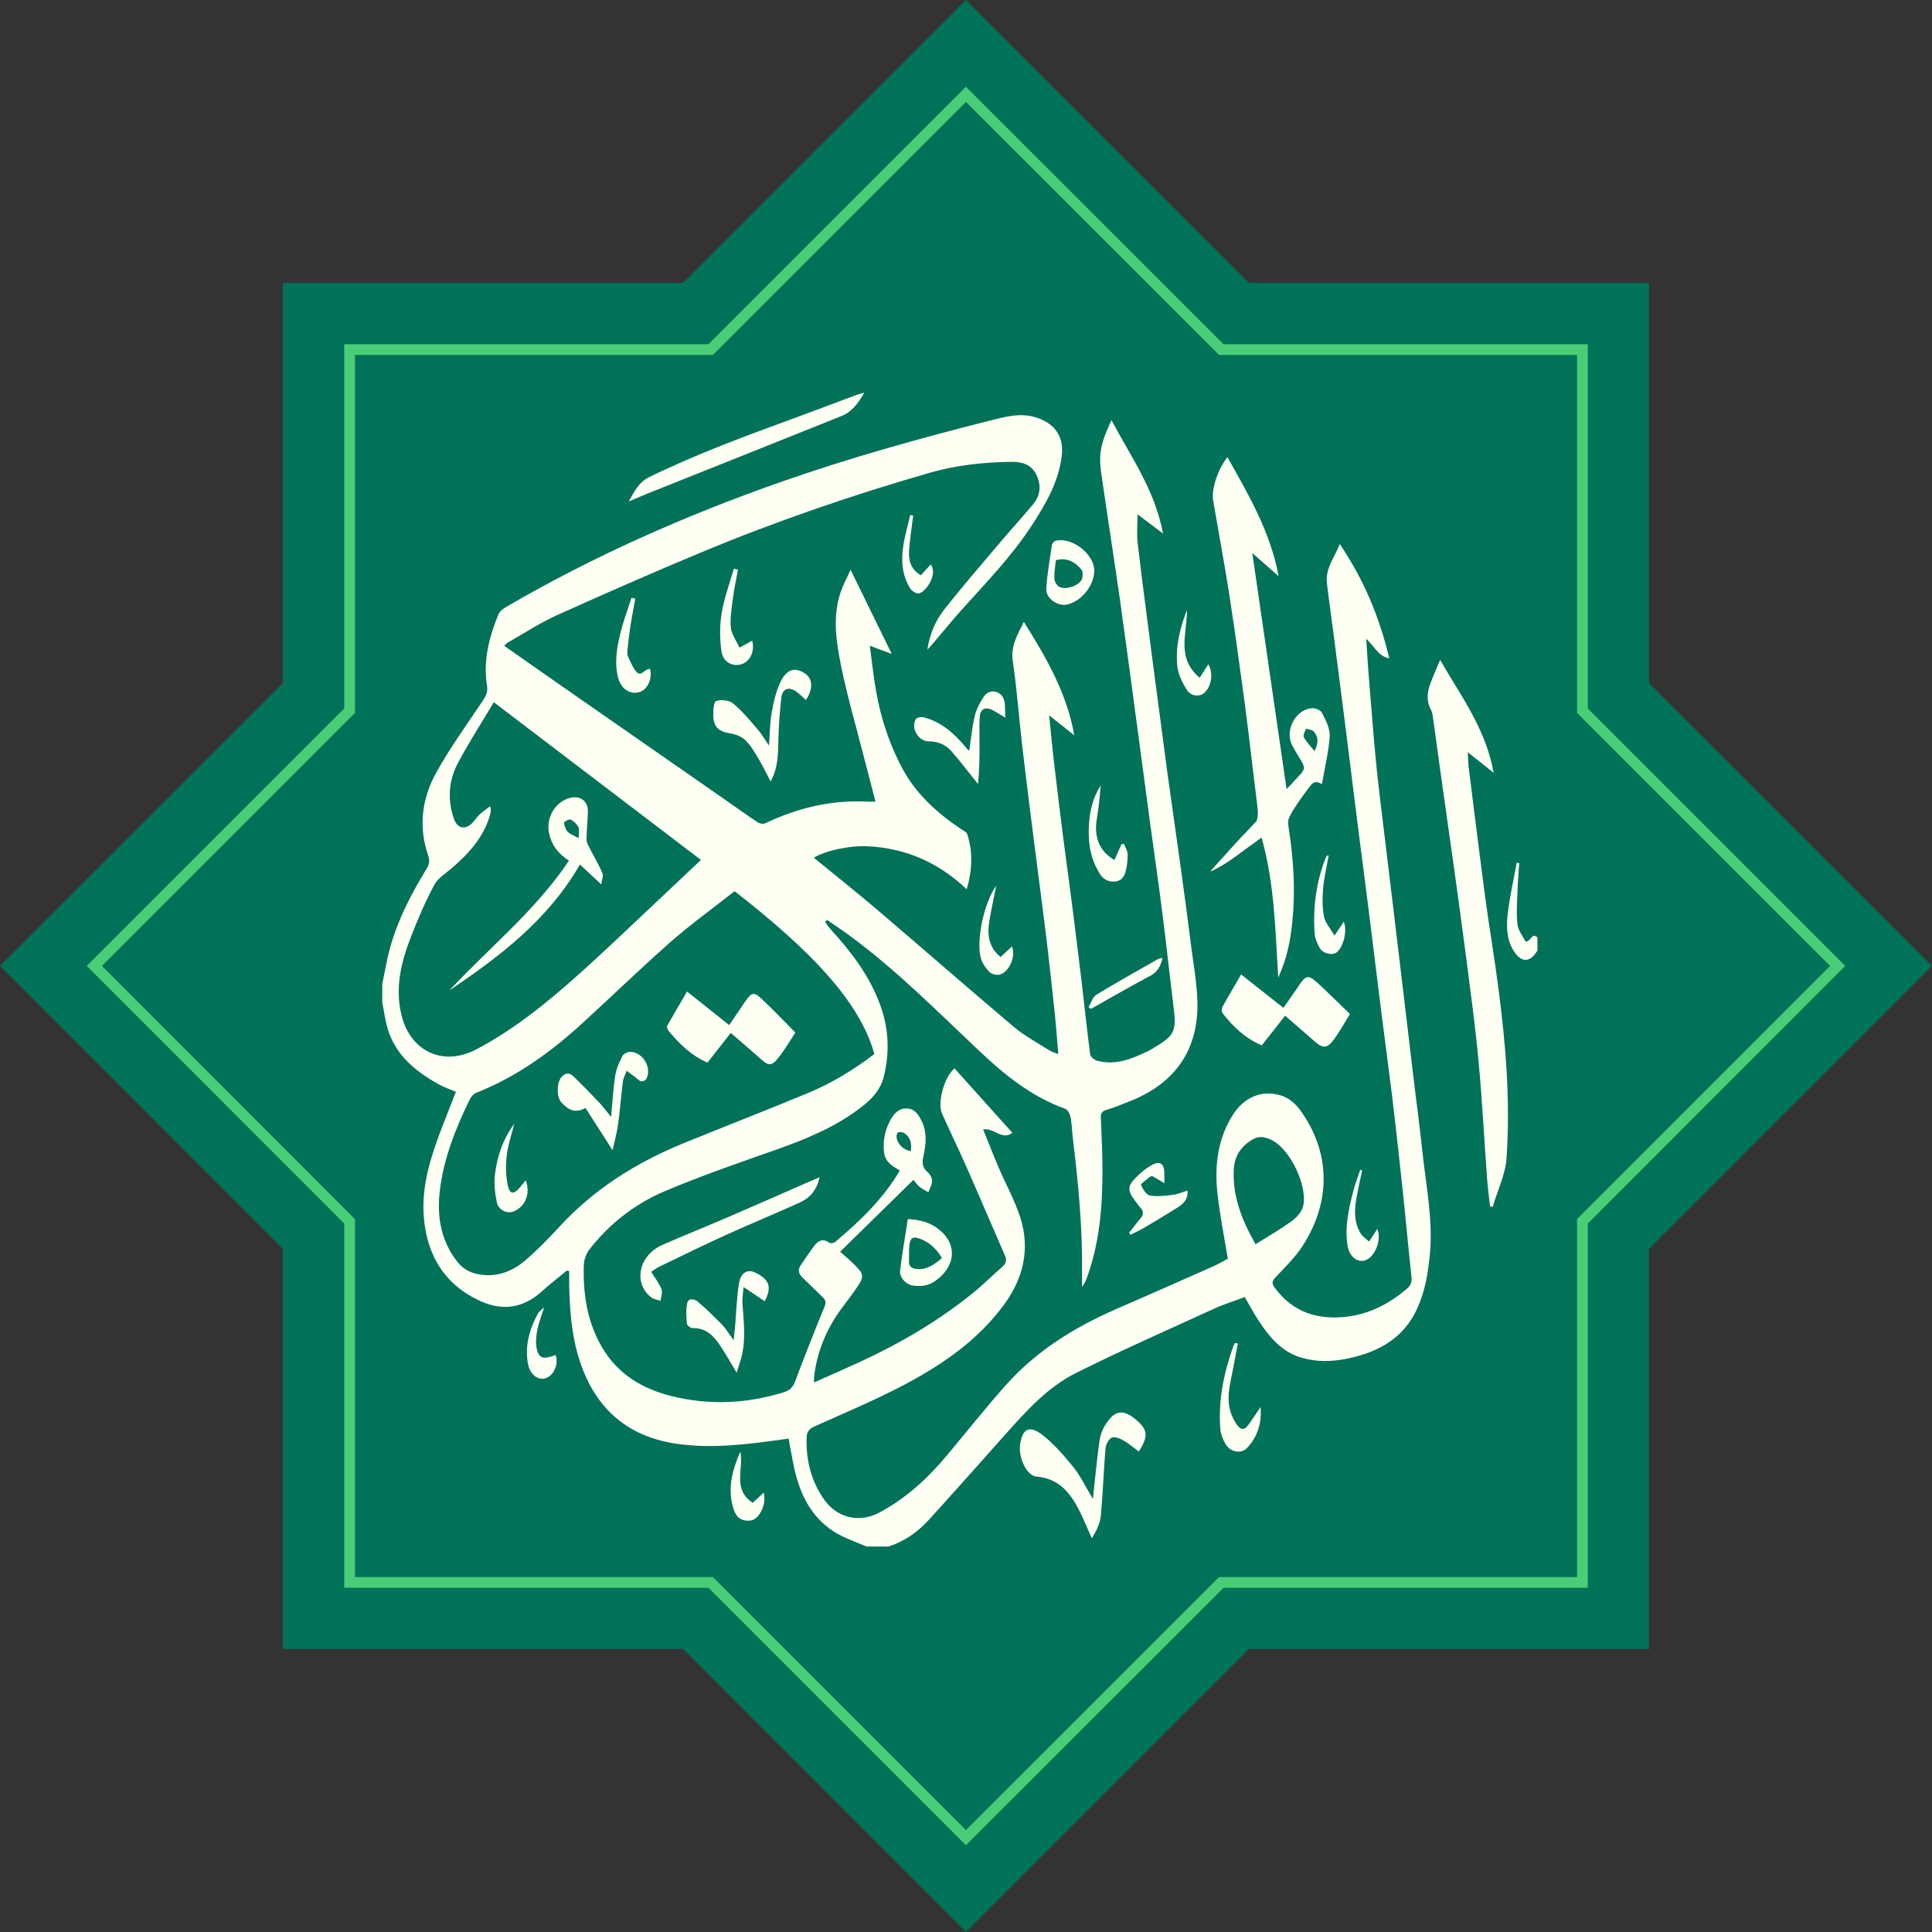 <svg width="256" height="256" viewBox="0 0 256 256" fill="none" xmlns="http://www.w3.org/2000/svg">
<rect x="0" y="0" width="256" height="256" fill="#333333" stroke="none"/>
<g clip-path="url(#clip0_2002_2)">
<path d="M218.498 90.507V37.484H165.493L127.991 0L90.507 37.484H37.484V90.507L0 127.991L37.484 165.493V218.498H90.507L127.991 256L165.493 218.498H218.498V165.493L256 127.991L218.498 90.507Z" fill="#007258"/>
<path d="M209.679 94.171V46.321H161.829L127.991 12.501L94.171 46.321H46.321V94.171L12.501 127.991L46.321 161.829V209.679H94.171L127.991 243.499L161.829 209.679H209.679V161.829L243.499 127.991L209.679 94.171Z" stroke="#49CD77" stroke-width="1.42" stroke-miterlimit="10"/>
<path d="M50.666 130.327C51.008 128.698 51.268 127.056 51.72 125.468C52.761 121.758 54.54 118.363 56.539 115.091C56.895 114.516 56.963 114.009 56.731 113.352C55.416 109.533 55.909 105.782 57.812 102.359C59.633 99.087 61.837 96.034 63.931 92.913C64.37 92.256 64.671 91.736 64.534 90.873C63.986 87.574 64.808 84.439 66.04 81.414C66.204 81.017 66.642 80.674 67.039 80.442C78.607 73.693 90.805 68.312 103.427 63.877C112.517 60.687 121.785 58.1 131.121 55.745C133.093 55.252 135.091 54.664 137.172 55.28C139.445 55.951 141.033 57.552 140.69 60.4C140.28 63.767 138.664 66.601 136.885 69.367C134.201 73.556 130.752 77.101 127.439 80.784C126.138 82.235 124.906 83.755 123.647 85.233C123.4 85.521 123.181 85.808 122.88 86.055C123.181 84.124 123.907 82.317 125.07 80.825C127.48 77.758 130.04 74.802 132.559 71.831C133.982 70.147 135.461 68.531 136.871 66.848C137.857 65.67 138.007 64.329 137.336 62.932C136.679 61.55 135.447 61.18 134.037 61.194C130.396 61.248 126.795 61.618 123.291 62.617C113.037 65.561 102.948 69.024 93.091 73.118C86.615 75.814 80.181 78.635 73.788 81.523C71.57 82.522 69.531 83.864 67.409 85.069C67.203 85.178 67.039 85.356 66.793 85.562C70.147 87.916 73.446 90.23 76.759 92.53C83.152 96.979 89.559 101.428 95.952 105.877C97.444 106.918 98.909 107.972 100.415 108.971C100.675 109.136 101.154 109.218 101.414 109.081C105.713 107.041 110.189 105.973 114.967 106.22C115.241 106.233 115.515 106.22 116.008 106.22C115.419 103.961 114.858 101.825 114.31 99.69C113.324 95.856 112.216 92.051 111.435 88.176C110.751 84.74 110.217 81.208 111.654 77.772C111.928 77.115 112.257 76.472 112.708 75.5C114.57 79.305 116.295 82.837 118.157 86.643C117.103 86.246 116.309 85.959 115.255 85.562C115.542 87.684 115.734 89.614 116.076 91.531C116.706 95.145 117.842 98.608 119.581 101.853C121.415 105.248 124.208 107.753 127.37 109.875C127.658 110.066 128.068 110.244 128.164 110.518C128.931 112.9 128.835 115.282 128.096 117.829C124.304 114.242 119.95 112.366 114.926 112.134C112.517 112.024 109.354 112.722 107.835 113.653C110.669 115.981 113.543 118.253 116.322 120.621C122.346 125.755 128.301 130.971 134.352 136.077C135.776 137.282 137.46 138.158 139.034 139.171C139.349 139.363 139.718 139.472 140.225 139.678C140.061 137.706 139.937 135.913 139.746 134.12C139.363 130.547 138.979 126.987 138.541 123.414C138.089 119.718 137.583 116.022 137.117 112.325C136.529 107.698 135.94 103.057 135.406 98.416C134.982 94.816 134.735 91.188 134.201 87.615C133.9 85.616 134.804 84.138 135.666 82.399C138.623 87.122 141.348 91.791 142.347 97.431C141.197 96.527 140.211 95.733 139.02 94.789C139.239 96.965 139.417 98.95 139.65 100.922C140.02 104.111 140.417 107.287 140.814 110.477C141.183 113.379 141.594 116.282 141.964 119.184C142.429 122.853 142.894 126.508 143.333 130.177C143.716 133.367 144.031 136.556 144.455 139.732C144.496 140.061 145.044 140.472 145.427 140.567C147.932 141.211 150.136 140.239 152.313 139.185C152.464 139.103 152.614 139.007 152.765 138.925C155.681 137.186 155.9 136.68 155.503 133.408C154.996 129.328 154.558 125.235 154.038 121.155C153.559 117.349 153.011 113.557 152.491 109.765C151.82 104.823 151.163 99.895 150.506 94.953C149.822 89.874 149.151 84.809 148.439 79.743C147.617 74.021 146.728 68.312 145.906 62.59C145.55 60.126 145.879 58.661 147.275 55.677C149.835 60.496 153.039 64.945 154.106 70.695C152.888 69.777 151.861 69.011 150.725 68.148C150.725 69.545 150.602 70.804 150.752 72.022C151.368 77.238 152.067 82.454 152.737 87.67C153.381 92.571 154.024 97.472 154.681 102.373C155.27 106.644 155.9 110.915 156.488 115.2C156.954 118.554 157.392 121.895 157.816 125.249C158.131 127.74 158.597 130.218 158.665 132.723C158.816 139.034 155.79 143.442 149.917 145.838C148.822 146.276 147.727 146.728 146.604 147.07C146.029 147.248 145.838 147.508 145.865 148.097C145.961 150.438 146.084 152.779 146.084 155.12C146.084 159.952 145.687 164.73 144.017 169.316C143.866 169.727 143.688 170.124 143.374 170.507C143.374 170.001 143.374 169.494 143.374 168.988C143.469 162.896 142.894 156.858 142.155 150.821C142.046 149.89 142.032 148.932 141.854 148.015C141.772 147.604 141.471 147.043 141.142 146.92C136.679 145.318 133.093 142.416 129.711 139.212C124.194 133.996 118.828 128.589 112.695 124.058C111.682 123.305 110.628 122.62 109.587 121.895C109.505 121.977 109.409 122.059 109.327 122.155C109.546 122.442 109.738 122.771 109.97 123.031C112.736 126.056 115.214 129.26 116.637 133.175C117.774 136.31 117.911 139.513 117.089 142.73C116.651 144.455 115.446 145.701 114.077 146.742C110.696 149.343 106.822 150.931 102.838 152.341C97.896 154.079 92.927 155.791 88.108 157.83C84.165 159.501 80.77 162.129 78.114 165.538C77.676 166.099 77.389 166.907 77.361 167.605C77.238 171.411 77.786 175.107 79.743 178.475C81.838 182.089 85.137 184.046 89.039 185.005C94.008 186.223 98.978 186.004 103.892 184.471C104.672 184.224 105.069 183.814 105.357 183.047C106.603 179.734 107.903 176.435 109.245 173.163C109.478 172.602 109.423 172.273 109.012 171.89C108.109 171.027 107.232 170.124 106.315 169.261C105.809 168.782 105.699 168.248 106.082 167.673C106.657 166.811 107.246 165.948 107.862 165.113C108.396 164.401 109.026 164.046 109.888 164.675C110.039 164.785 110.491 164.716 110.669 164.566C113.927 161.814 117.007 158.898 119.238 155.092C118.266 154.531 117.294 153.984 117.144 152.71C116.966 151.163 117.253 149.726 118.006 148.371C118.485 147.522 119.129 146.824 120.21 146.878C121.278 146.933 121.744 147.782 122.141 148.576C122.88 150.096 122.688 151.711 122.346 153.285C122.154 154.12 122.237 154.736 122.921 155.325C123.236 155.585 123.51 156.092 123.51 156.489C123.51 156.982 123.195 157.488 123.003 157.981C122.606 157.735 122.182 157.529 121.826 157.242C121.497 156.968 121.237 156.585 121.032 156.338C117.787 159.514 114.625 162.608 111.326 165.853C111.969 166.441 112.749 167.098 113.448 167.81C114.406 168.769 114.461 169.22 113.694 170.37C113.023 171.383 112.27 172.355 111.545 173.327C109.519 176.065 108.245 179.104 107.862 182.513C107.848 182.677 107.862 182.855 107.862 183.184C109.998 182.226 112.024 181.349 114.036 180.419C119.362 177.954 124.4 174.997 128.972 171.287C130.3 170.22 131.491 168.988 132.791 167.879C133.325 167.413 133.435 166.989 133.147 166.332C131.463 162.485 129.821 158.611 128.123 154.764C127.055 152.341 125.905 149.972 124.824 147.563C124.18 146.112 125.111 142.676 126.48 141.567C129.027 144.401 131.573 147.234 134.147 150.109C132.723 151.15 131.806 149.425 130.272 149.658C130.984 151.41 131.628 153.066 132.326 154.709C133.284 156.941 134.489 159.09 135.214 161.39C136.501 165.483 135.611 169.316 133.12 172.766C129.656 177.53 124.933 180.788 119.827 183.485C115.98 185.511 111.969 187.195 107.999 188.975C107.26 189.303 106.904 189.687 106.877 190.494C106.794 193.465 107.465 196.217 109.19 198.681C110.901 201.131 113.858 201.843 116.5 200.433C120.005 198.571 122.866 195.943 125.399 192.931C128.041 189.782 130.587 186.552 133.325 183.485C137.336 178.995 142.347 175.887 147.823 173.492C152.121 171.616 156.42 169.727 160.705 167.824C161.431 167.509 162.115 167.085 162.69 166.784C162.211 163.868 161.65 161.075 161.335 158.241C160.91 154.6 161.307 151.054 163.279 147.85C164.812 145.359 167.249 144.318 169.891 145.208C170.794 145.509 171.698 146.29 172.273 147.084C176.325 152.669 176.38 159.158 172.684 164.963C171.684 166.537 170.315 167.879 169.028 169.234C168.522 169.768 168.508 170.069 168.905 170.617C171.328 173.943 174.696 174.943 178.584 174.45C181.527 174.08 184.074 172.739 186.332 170.849C186.839 170.425 187.113 169.973 187.031 169.234C186.606 165.278 186.25 161.321 185.826 157.365C185.401 153.34 184.95 149.329 184.471 145.318C184.019 141.622 183.512 137.925 183.047 134.229C182.458 129.602 181.911 124.961 181.322 120.334C180.856 116.638 180.364 112.941 179.898 109.245C179.323 104.645 178.748 100.046 178.173 95.446C177.708 91.749 177.229 88.053 176.749 84.357C176.448 81.975 176.092 79.593 175.819 77.211C175.613 75.322 176.818 73.884 177.53 72.091C180.72 76.8 182.787 81.783 184.087 87.232C182.595 86.958 182.143 85.644 181.034 84.644C181.158 86.493 181.24 88.108 181.377 89.71C181.691 93.529 181.979 97.362 182.349 101.182C182.663 104.413 183.088 107.616 183.471 110.847C183.923 114.584 184.375 118.321 184.826 122.059C185.223 125.317 185.593 128.561 185.99 131.82C186.442 135.667 186.907 139.5 187.359 143.346C187.742 146.495 188.167 149.644 188.495 152.792C188.988 157.296 189.905 161.759 189.454 166.318C189.221 168.714 188.824 171.068 187.825 173.3C186.031 177.311 182.677 179.159 178.598 180.008C176.558 180.432 174.504 180.501 172.492 179.912C169.727 179.118 168.07 177.01 166.592 174.71C166.03 173.834 165.537 172.917 164.935 171.862C163.58 172.383 162.156 172.821 160.814 173.437C154.722 176.229 148.576 178.926 142.58 181.924C138.801 183.814 135.967 186.976 133.175 190.111C129.821 193.889 126.453 197.668 123.058 201.405C121.593 203.007 119.841 204.239 117.746 204.923H114.817C113.365 204.28 111.819 203.801 110.504 202.952C107.451 200.994 105.987 197.955 105.234 194.505C104.96 193.232 104.741 191.932 104.494 190.618C104.07 190.686 103.755 190.727 103.454 190.768C98.895 191.398 94.337 191.973 89.723 191.316C83.713 190.453 79.565 187.277 77.293 181.637C75.828 177.982 75.499 174.135 75.417 170.261C75.417 169.658 75.417 169.056 75.417 168.454L75.13 168.344C74.007 169.275 72.857 170.151 71.79 171.123C69.38 173.314 66.642 173.724 63.767 172.451C58.88 170.274 56.498 166.25 56.142 161.034C55.855 156.804 57.224 152.861 58.716 148.987C59.277 147.549 59.852 146.098 60.413 144.674C59.578 144.318 58.825 144.058 58.127 143.675C55.088 141.978 52.446 139.856 51.378 136.351C51.036 135.201 50.885 133.983 50.652 132.805C50.652 131.97 50.652 131.121 50.652 130.286L50.666 130.327ZM97.335 118.089C94.474 120.348 91.503 122.483 88.765 124.893C84.74 128.438 80.893 132.189 76.923 135.803C72.802 139.554 68.312 142.744 63.083 144.811C62.727 144.948 62.398 145.359 62.22 145.729C60.386 149.493 58.839 153.367 58.305 157.557C57.867 160.979 58.332 164.237 60.509 167.071C61.18 167.961 62.029 168.549 63.151 168.796C65.602 169.33 67.737 168.591 69.558 167.044C71.201 165.647 72.707 164.087 74.171 162.499C78.744 157.543 84.302 154.052 90.49 151.519C96.02 149.261 101.592 147.111 107.109 144.811C110.258 143.497 113.16 141.731 115.857 139.664C113.927 132.668 107.301 125.837 97.321 118.075L97.335 118.089ZM92.872 113.941C83.741 106.986 74.705 100.1 65.437 93.05C63.767 95.843 62.083 98.43 60.646 101.168C59.441 103.468 59.277 105.973 60.139 108.478C60.578 109.779 61.645 110.012 62.604 109.026C62.946 108.684 63.192 108.246 63.548 107.917C63.973 107.52 64.465 107.192 64.945 106.836C65.068 107.274 65.04 107.548 64.972 107.821C64.164 110.861 62.166 113.051 59.866 115.036C59.058 115.734 58.031 116.336 57.566 117.213C56.402 119.376 55.416 121.662 54.527 123.948C53.212 127.288 52.322 130.683 53.158 134.339C54.28 139.281 58.661 141.389 63.11 139.048C68.271 136.337 72.734 132.655 77.033 128.794C80.113 126.029 83.097 123.154 86.123 120.32C88.354 118.226 90.572 116.117 92.885 113.941H92.872ZM166.345 164.881C168.029 163.826 169.631 162.909 171.123 161.828C171.78 161.349 172.492 160.596 172.67 159.843C173.3 157.214 171.027 152.45 168.686 151.163C167.878 150.725 166.975 150.438 166.099 150.917C164.538 151.779 163.58 153.094 163.484 154.914C163.279 158.487 164.552 161.65 166.359 164.867L166.345 164.881ZM120.69 152.56C120.84 151.492 120.635 150.684 119.827 150.15C119.608 150 119.17 149.945 118.978 150.068C118.814 150.164 118.746 150.629 118.828 150.876C119.088 151.752 119.677 152.313 120.703 152.56H120.69Z" fill="#FFFFF4"/>
<path d="M203.732 125.919C202.746 127.617 201.528 127.617 200.501 125.878C199.57 124.318 199.598 122.579 199.803 120.895C200.077 118.691 200.57 116.528 200.967 114.338C201.076 114.338 201.2 114.351 201.309 114.365C201.241 115.364 201.145 116.364 201.104 117.363C201.049 119.061 200.898 120.758 201.063 122.442C201.145 123.291 201.802 124.085 202.13 124.756C202.938 124.769 202.911 123.496 203.718 124.222V125.906L203.732 125.919Z" fill="#FFFFF4"/>
<path d="M163.949 111.49L164.853 110.532C164.538 110.833 164.237 111.175 163.949 111.49Z" fill="#FFFFF4"/>
<path d="M175.189 94.46C174.997 94.09 174.19 93.775 173.71 93.844C171.588 94.131 170.233 96.828 171.205 98.731C171.63 99.566 172.177 100.347 172.615 101.168C172.738 101.414 172.848 101.811 172.725 102.003C172.629 102.167 172.533 102.318 172.424 102.482L170.48 104.563C168.987 94.241 167.482 83.905 165.935 73.282C167.194 74.391 168.207 75.281 169.425 76.348C168.317 70.407 165.428 65.547 162.649 60.591C161.431 62.015 160.5 64.78 160.746 66.273C161.458 70.489 162.252 74.692 162.909 78.922C163.648 83.7 164.305 88.505 164.949 93.296C165.538 97.759 166.017 102.222 166.592 106.685C166.688 107.452 166.729 108.164 166.496 108.793L164.88 110.518H164.853L163.95 111.504L163.908 111.545C163.84 111.613 163.772 111.695 163.703 111.764C162.471 113.106 161.28 114.447 160.349 115.488C161.581 114.981 162.8 114.173 164.059 113.242C165.058 112.517 166.085 111.737 167.167 110.984C168.864 117.007 168.987 123.14 169.371 129.533C170.534 127.014 170.986 124.646 171.233 122.223C171.657 118.102 171.424 113.982 170.781 109.916C170.726 109.532 170.685 109.177 170.699 108.834C170.699 108.821 170.699 108.793 170.699 108.766C170.74 108.177 171.808 106.589 172.684 105.384C172.738 105.302 172.793 105.234 172.848 105.165C173.341 104.495 173.738 103.988 173.806 103.906C174.148 103.591 174.559 103.495 175.162 103.92C175.531 101.743 176.051 99.676 176.188 97.581C176.257 96.568 175.682 95.459 175.189 94.487V94.46ZM174.176 99.525C173.574 98.772 173.067 98.266 172.752 97.65C172.629 97.403 172.944 96.924 173.053 96.555C173.396 96.664 173.847 96.678 174.066 96.91C174.669 97.581 174.778 98.362 174.176 99.525Z" fill="#FFFFF4"/>
<path d="M190.836 87.478C193.629 92.283 196.901 96.65 197.914 102.4C196.709 101.442 195.71 100.648 194.491 99.676C194.532 100.442 194.532 101.045 194.601 101.633C195.326 107.41 196.038 113.174 196.805 118.937C197.353 123.044 198.064 127.124 198.585 131.231C199.543 138.61 200.132 146.03 199.625 153.463C199.474 155.64 198.42 157.762 197.791 159.911C197.667 159.897 197.558 159.87 197.435 159.856C197.311 158.638 197.147 157.433 197.051 156.215C196.668 151.067 196.408 145.906 195.929 140.759C195.518 136.255 194.902 131.765 194.327 127.274C193.78 123.031 193.191 118.787 192.602 114.543C192.027 110.409 191.439 106.274 190.85 102.14C190.508 99.731 190.193 97.307 189.851 94.898C189.809 94.624 189.755 94.337 189.631 94.104C189.002 92.981 189.084 91.818 189.495 90.668C189.864 89.627 190.343 88.614 190.822 87.451L190.836 87.478Z" fill="#FFFFF4"/>
<path d="M170.274 134.598C169.234 135.926 168.234 137.2 167.194 138.514C164.99 137.597 163.388 136.036 161.992 134.243C161.855 134.065 161.855 133.64 161.978 133.421C162.731 132.052 163.539 130.711 164.456 129.123C166.304 130.587 168.098 131.997 170.055 133.544C170.726 132.586 171.438 131.614 172.095 130.615C173.012 129.218 173.368 129.123 174.587 130.245C176.051 131.587 177.448 132.997 178.871 134.366C178.132 135.557 177.53 136.666 176.804 137.665C175.846 138.979 175.312 138.979 174.121 137.925C172.862 136.816 171.602 135.735 170.288 134.585L170.274 134.598Z" fill="#FFFFF4"/>
<path d="M114.529 52.022C113.68 53.5 112.845 54.595 111.49 55.129C103.016 58.538 94.528 61.906 86.041 65.301C85.206 65.629 84.384 65.999 83.303 66.451C84.069 65.068 84.685 63.877 86 63.233C92.338 60.126 98.964 57.703 105.59 55.28C108.205 54.321 110.792 53.336 113.393 52.364C113.68 52.254 113.968 52.186 114.516 52.022H114.529Z" fill="#FFFFF4"/>
<path d="M86.287 168.522C86.793 169.343 87.341 170.042 87.656 170.836C87.82 171.26 87.588 171.849 87.533 172.369C87.108 172.218 86.588 172.164 86.26 171.89C83.878 169.973 84.644 166.345 87.752 164.963C90.64 163.69 93.584 162.526 96.486 161.266C100.182 159.678 103.865 158.049 107.561 156.434C107.849 156.311 108.122 156.188 108.601 155.996C108.232 157.666 107.342 158.72 106.014 159.322C102.715 160.815 99.374 162.197 96.075 163.69C93.132 165.031 90.23 166.455 87.314 167.865C86.944 168.043 86.616 168.303 86.287 168.522Z" fill="#FFFFF4"/>
<path d="M144.811 198.64C145.112 195.833 145.345 193.397 145.673 190.987C145.783 190.234 146.057 189.44 146.467 188.797C147.617 186.962 148.726 186.511 150.711 188.277C152.121 189.522 152.121 190.398 150.903 192.342C150.205 191.822 149.548 191.247 148.808 190.837C148.357 190.576 147.617 190.303 147.275 190.508C146.851 190.741 146.522 191.453 146.481 191.973C146.235 194.93 146.139 197.9 145.865 200.857C145.769 201.857 145.29 202.829 144.674 203.828C144.195 202.747 143.729 201.651 143.223 200.584C142.005 198.065 140.512 195.915 137.336 195.655C136.063 195.56 134.927 193.15 135.16 191.439C135.447 189.385 136.337 188.81 137.98 190.029C139.581 191.234 140.937 192.808 142.21 194.382C143.182 195.587 143.853 197.024 144.825 198.64H144.811Z" fill="#FFFFF4"/>
<path d="M101.893 98.827C102.017 97.116 102.017 95.678 102.277 94.282C102.537 92.872 102.865 91.407 103.523 90.161C104.33 88.628 105.357 88.436 106.521 89.148C107.602 89.819 107.78 90.887 107.041 92.352C106.972 92.475 106.89 92.585 106.781 92.749C106.329 92.352 105.932 91.927 105.453 91.599C104.522 90.969 103.687 91.257 103.55 92.352C103.317 94.214 103.194 96.089 103.139 97.978C103.085 99.826 103.139 101.675 102.113 103.55C101.565 102.51 101.113 101.565 100.579 100.661C100.045 99.772 99.525 98.827 98.8 98.115C98.307 97.622 97.499 97.294 96.787 97.184C95.322 96.965 94.556 96.377 94.515 94.884C94.487 94.186 94.569 92.995 94.898 92.886C95.541 92.667 96.609 92.776 97.129 93.201C98.348 94.2 99.361 95.459 100.401 96.65C100.908 97.239 101.305 97.937 101.921 98.841L101.893 98.827Z" fill="#FFFFF4"/>
<path d="M101.318 172.41C100.483 171.862 99.648 171.301 98.526 170.548C98.457 171.424 98.334 172.068 98.375 172.711C98.539 175.038 98.841 177.366 98.279 179.693C98.115 180.364 97.882 181.007 97.608 181.883C96.828 180.583 96.198 179.474 95.5 178.406C94.61 177.064 93.584 175.914 91.749 175.983C91.503 175.983 91.037 175.627 91.024 175.408C90.942 174.491 90.859 173.532 91.065 172.656C91.229 171.944 92.064 172.136 92.447 172.465C93.57 173.423 94.638 174.463 95.665 175.517C96.185 176.051 96.568 176.722 97.211 177.585C97.293 176.845 97.348 176.407 97.389 175.955C97.554 173.984 97.608 171.985 97.923 170.041C98.156 168.59 99.101 168.125 100.127 168.645C101.975 169.576 102.29 170.562 101.332 172.41H101.318Z" fill="#FFFFF4"/>
<path d="M128.438 99.416C128.671 97.923 128.794 96.39 129.15 94.925C129.369 94.008 129.834 93.091 130.368 92.297C131.08 91.229 132.613 91.475 133.024 92.708C133.243 93.351 133.147 94.09 133.202 95.09C132.422 94.624 131.97 94.323 131.491 94.077C130.533 93.611 129.889 93.94 129.821 95.007C129.739 96.089 129.793 97.171 129.793 98.252C129.793 100.1 129.793 101.948 129.588 103.892C129.259 103.482 128.945 103.071 128.616 102.66C127.767 101.606 126.946 100.525 126.042 99.511C125.262 98.649 124.263 98.225 123.072 98.238C121.689 98.238 120.649 96.472 121.347 95.295C121.47 95.076 122.045 94.966 122.36 95.049C124.701 95.624 126.398 97.157 127.904 98.936C128.041 99.101 128.164 99.251 128.301 99.416C128.315 99.429 128.37 99.416 128.452 99.416H128.438Z" fill="#FFFFF4"/>
<path d="M120.293 161.527C122.031 161.622 123.304 162.033 124.399 162.896C126.932 164.881 126.645 167.906 123.811 169.809C122.894 170.425 121.922 170.48 120.922 170.329C120.019 170.206 119.156 169.234 119.266 168.344C119.54 166.085 119.937 163.84 120.293 161.527ZM124.824 166.715C124.098 165.483 123.167 164.607 121.908 164.141C120.977 163.799 120.621 164.004 120.498 164.976C120.416 165.702 120.47 166.441 120.443 167.167C120.429 167.851 120.84 168.07 121.415 168.139C122.798 168.289 123.797 167.564 124.81 166.701L124.824 166.715Z" fill="#FFFFF4"/>
<path d="M144.989 75.65C144.989 77.594 143.264 79.716 141.361 80.113C140.156 80.359 138.568 79.292 138.637 78.046C138.746 76.088 139.102 74.131 139.39 72.187C139.417 71.981 139.691 71.694 139.91 71.653C142.087 71.133 145.003 73.433 145.003 75.65H144.989ZM139.91 74.227C139.828 75.02 139.677 75.842 139.705 76.663C139.718 77.047 140.02 77.567 140.334 77.745C141.128 78.197 142.826 77.69 143.305 76.841C143.51 76.485 143.524 75.76 143.291 75.472C142.47 74.473 141.402 73.829 139.91 74.227Z" fill="#FFFFF4"/>
<path d="M154.284 156.776C153.614 156.379 153.176 156.119 152.655 155.818C152.587 155.845 152.409 155.9 152.286 156.009C151.889 156.338 151.122 156.858 151.191 157.009C151.423 157.556 151.875 158.309 152.354 158.405C153.34 158.583 154.394 158.446 155.407 158.323C156.037 158.241 156.653 157.967 157.351 157.762C157.447 159.008 156.708 159.583 155.914 160.075C154.449 160.993 152.97 161.882 151.478 162.759C150.944 163.073 150.355 163.32 149.794 163.607C149.739 163.512 149.671 163.429 149.616 163.334C150.109 162.717 150.575 162.088 151.095 161.485C151.519 160.993 151.588 160.541 151.122 160.034C150.835 159.733 150.602 159.377 150.355 159.049C149.397 157.775 149.383 157.159 150.492 156.051C151.149 155.393 151.875 154.764 152.683 154.339C153.709 153.792 154.243 154.202 154.284 155.366C154.284 155.708 154.284 156.051 154.284 156.79V156.776Z" fill="#FFFFF4"/>
<path d="M147.659 113.968C147.987 113.229 148.288 112.544 148.603 111.86C148.713 111.86 148.822 111.832 148.932 111.819C149.096 112.257 149.397 112.695 149.411 113.147C149.438 113.859 149.356 114.611 149.192 115.31C149.028 116.035 148.672 116.706 147.796 116.802C146.933 116.898 146.221 116.555 145.756 115.816C144.524 113.9 144.168 111.764 144.277 109.533C144.373 107.63 144.743 105.782 145.838 104.098C145.783 104.823 145.728 105.549 145.646 106.274C145.564 107.027 145.455 107.794 145.331 108.547C144.934 110.984 145.701 112.818 147.686 113.968H147.659Z" fill="#FFFFF4"/>
<path d="M86.15 88.669C86.451 90.011 85.767 91.434 84.672 91.722C83.481 92.037 82.344 91.325 81.934 89.901C81.372 87.889 81.728 85.876 82.207 83.905C82.591 82.317 83.179 80.77 83.672 79.21C83.837 79.251 84.014 79.292 84.179 79.333C83.946 80.633 83.686 81.92 83.494 83.221C83.344 84.22 83.234 85.219 83.138 86.219C83.111 86.493 83.138 86.807 83.234 87.04C83.535 87.697 83.823 88.382 84.261 88.943C84.986 89.874 85.466 88.45 86.15 88.669Z" fill="#FFFFF4"/>
<path d="M97.786 75.486C97.554 76.745 97.28 77.991 97.115 79.264C96.951 80.565 96.719 81.893 96.842 83.166C96.924 84.056 97.567 84.891 97.978 85.808C98.704 85.425 99.183 85.165 99.662 84.891C100.045 86.246 99.415 87.629 98.293 87.998C97.102 88.395 95.801 87.752 95.596 86.287C95.363 84.631 95.35 82.878 95.623 81.236C95.952 79.251 96.677 77.32 97.239 75.362C97.43 75.404 97.622 75.445 97.814 75.486H97.786Z" fill="#FFFFF4"/>
<path d="M176.065 113.338C175.805 114.762 175.463 116.186 175.326 117.623C175.216 118.883 175.189 120.211 175.435 121.443C175.599 122.292 176.284 123.031 176.832 123.975C177.352 123.195 177.694 122.675 178.05 122.141C178.556 123.236 178.023 125.495 177.133 126.179C176.53 126.645 175.285 126.371 174.86 125.591C174.545 125.03 174.258 124.372 174.203 123.743C173.943 120.265 174.395 116.87 175.682 113.612C175.723 113.516 175.805 113.448 175.86 113.366C175.928 113.366 175.996 113.366 176.065 113.366V113.338Z" fill="#FFFFF4"/>
<path d="M132.011 117.336C131.669 119.088 131.313 120.649 131.066 122.223C130.793 123.962 131.066 125.563 132.572 126.809C133.079 126.344 133.572 125.878 134.092 125.413C134.653 126.727 133.695 128.876 132.408 129.15C131.997 129.232 131.368 129.068 131.094 128.78C130.601 128.274 130.149 127.63 129.971 126.96C129.314 124.578 130.409 119.526 132.025 117.336H132.011Z" fill="#FFFFF4"/>
<path d="M180.501 155.065C180.227 156.352 179.926 157.625 179.707 158.926C179.446 160.486 179.419 162.061 180.323 163.471C180.583 163.881 181.034 164.169 181.404 164.511C181.678 164.1 181.952 163.703 182.212 163.293C182.308 163.156 182.376 163.005 182.472 162.827C183.143 164.155 182.212 166.551 180.925 166.989C179.857 167.345 178.803 166.51 178.57 165.113C178.146 162.608 178.707 160.212 179.323 157.817C179.57 156.858 179.926 155.927 180.24 154.997C180.323 155.024 180.418 155.065 180.501 155.092V155.065Z" fill="#FFFFF4"/>
<path d="M158.966 89.805C159.391 89.135 159.747 88.587 160.103 88.026C160.814 89.162 160.527 91.024 159.528 91.845C158.884 92.365 157.803 92.27 157.241 91.38C156.666 90.463 156.133 89.395 156.009 88.341C155.722 85.753 156.338 83.248 157.283 80.825C157.31 83.864 155.804 87.177 158.966 89.805Z" fill="#FFFFF4"/>
<path d="M167.03 186.428C167.208 188.578 166.633 190.398 165.223 191.877C164.442 192.685 163.018 192.425 162.375 191.316C162.019 190.7 161.732 189.974 161.691 189.276C161.417 185.497 162.17 181.87 163.443 178.324C163.498 178.187 163.593 178.064 163.676 177.941C163.785 177.968 163.895 177.995 164.018 178.023C163.689 179.707 163.402 181.391 163.046 183.074C162.621 185.073 162.635 186.962 163.867 188.742C164.47 189.591 164.921 189.481 165.428 188.783C165.989 188.016 166.509 187.209 167.043 186.415L167.03 186.428Z" fill="#FFFFF4"/>
<path d="M154.052 126.932C153.764 128.028 153.395 128.78 152.464 129.273C149.794 130.697 147.179 132.203 144.551 133.681C144.441 133.599 144.346 133.531 144.236 133.449C144.578 132.887 144.784 132.107 145.277 131.806C147.946 130.177 150.684 128.657 153.395 127.11C153.531 127.028 153.709 127.015 154.052 126.932Z" fill="#FFFFF4"/>
<path d="M121.004 68.312C120.854 69.462 120.69 70.599 120.566 71.749C120.388 73.419 120.142 75.116 122.017 76.225C122.456 75.746 122.88 75.281 123.318 74.801C124.317 75.992 122.702 78.498 121.716 78.635C121.374 78.676 120.826 78.306 120.607 77.977C119.526 76.239 119.389 74.295 119.69 72.337C119.896 70.954 120.293 69.613 120.607 68.244C120.744 68.271 120.868 68.299 121.004 68.312Z" fill="#FFFFF4"/>
<path d="M98.101 192.356C98.567 194.642 97.006 197.325 99.731 199.132C100.223 198.681 100.689 198.243 101.195 197.791C101.606 199.324 100.579 201.391 99.416 201.487C98.32 201.583 97.595 201.159 97.212 199.981C96.335 197.312 97.02 194.806 98.101 192.356Z" fill="#FFFFF4"/>
<path d="M73.624 179.542C74.062 180.774 73.35 182.321 72.255 182.636C71.256 182.924 70.229 182.116 69.969 180.747C69.503 178.351 70.16 176.147 71.269 174.053C71.351 173.902 71.488 173.793 71.612 173.669C71.721 173.56 71.844 173.464 72.104 173.218C71.762 174.326 71.392 175.23 71.201 176.175C71.05 176.982 70.954 177.845 71.105 178.639C71.365 179.994 71.968 180.172 73.638 179.542H73.624Z" fill="#FFFFF4"/>
<path d="M105.398 136.816C104.618 137.98 103.933 139.198 103.057 140.266C102.208 141.293 101.825 141.225 100.826 140.335C99.525 139.185 98.211 138.062 96.828 136.871C95.747 138.24 94.747 139.513 93.748 140.8C91.599 139.883 90.024 138.309 88.587 136.597C88.45 136.433 88.327 136.05 88.423 135.899C89.23 134.448 90.079 133.024 91.037 131.382C92.927 132.887 94.72 134.311 96.623 135.831C97.335 134.79 98.033 133.75 98.731 132.723C99.594 131.464 99.881 131.382 100.976 132.408C102.468 133.805 103.879 135.297 105.384 136.816H105.398Z" fill="#FFFFF4"/>
<path d="M80.975 148.015C81.167 145.961 81.249 144.236 81.523 142.525C81.66 141.621 82.057 140.732 82.481 139.91C82.632 139.623 83.207 139.363 83.563 139.376C85.247 139.472 86.41 141.512 85.63 142.99C85.534 143.168 85.178 143.305 84.973 143.278C84.726 143.237 84.507 142.99 84.288 142.826C83.864 142.511 83.453 142.196 83.043 141.881C82.865 142.361 82.604 142.826 82.536 143.305C82.29 145.208 82.166 147.111 81.893 149.014C81.728 150.178 81.413 151.314 81.167 152.409C79.949 150.506 78.785 148.685 77.58 146.81C76.129 147.618 75.198 146.974 74.363 146.043C73.72 145.318 73.761 143.483 74.377 142.744C74.856 142.169 75.417 142.101 75.924 142.566C77.129 143.716 78.278 144.921 79.428 146.125C79.907 146.632 80.332 147.221 80.975 148.001V148.015Z" fill="#FFFFF4"/>
<path d="M68.148 148.877C67.806 150.287 67.313 151.67 67.149 153.107C66.998 154.394 67.012 155.75 67.272 157.009C67.532 158.282 68.066 158.323 68.901 157.324C69.147 157.036 69.38 156.749 69.668 156.407C70.078 157.529 69.983 158.597 69.353 159.501C68.997 160.007 68.326 160.514 67.737 160.609C66.861 160.746 66.012 160.171 65.834 159.309C65.588 158.145 65.451 156.913 65.574 155.736C65.834 153.272 66.642 150.958 68.148 148.891V148.877Z" fill="#FFFFF4"/>
<path d="M75.39 114.036C74.035 113.188 73.131 112.065 72.775 110.518C72.282 108.396 73.542 106.22 75.568 105.713C76.868 105.398 77.909 106.137 77.895 107.465C77.895 108.725 77.717 109.971 77.717 111.23C77.717 111.654 77.991 112.106 78.196 112.503C78.73 113.571 79.36 114.598 79.825 115.693C79.976 116.035 79.757 116.528 79.675 117.185C78.634 116.213 77.786 115.433 76.841 114.557C72.611 121.894 66.231 126.727 59.551 131.231C64.849 125.536 70.996 120.635 75.39 114.036ZM76.677 111.066C76.677 110.34 76.8 109.888 76.649 109.601C76.43 109.19 76.033 108.807 75.623 108.602C75.417 108.506 74.719 108.875 74.733 108.999C74.774 109.423 74.924 109.902 75.212 110.203C75.54 110.546 76.061 110.71 76.691 111.066H76.677Z" fill="#FFFFF4"/>
</g>
<defs>
<clipPath id="clip0_2002_2">
<rect width="256" height="256" fill="white"/>
</clipPath>
</defs>
</svg>
